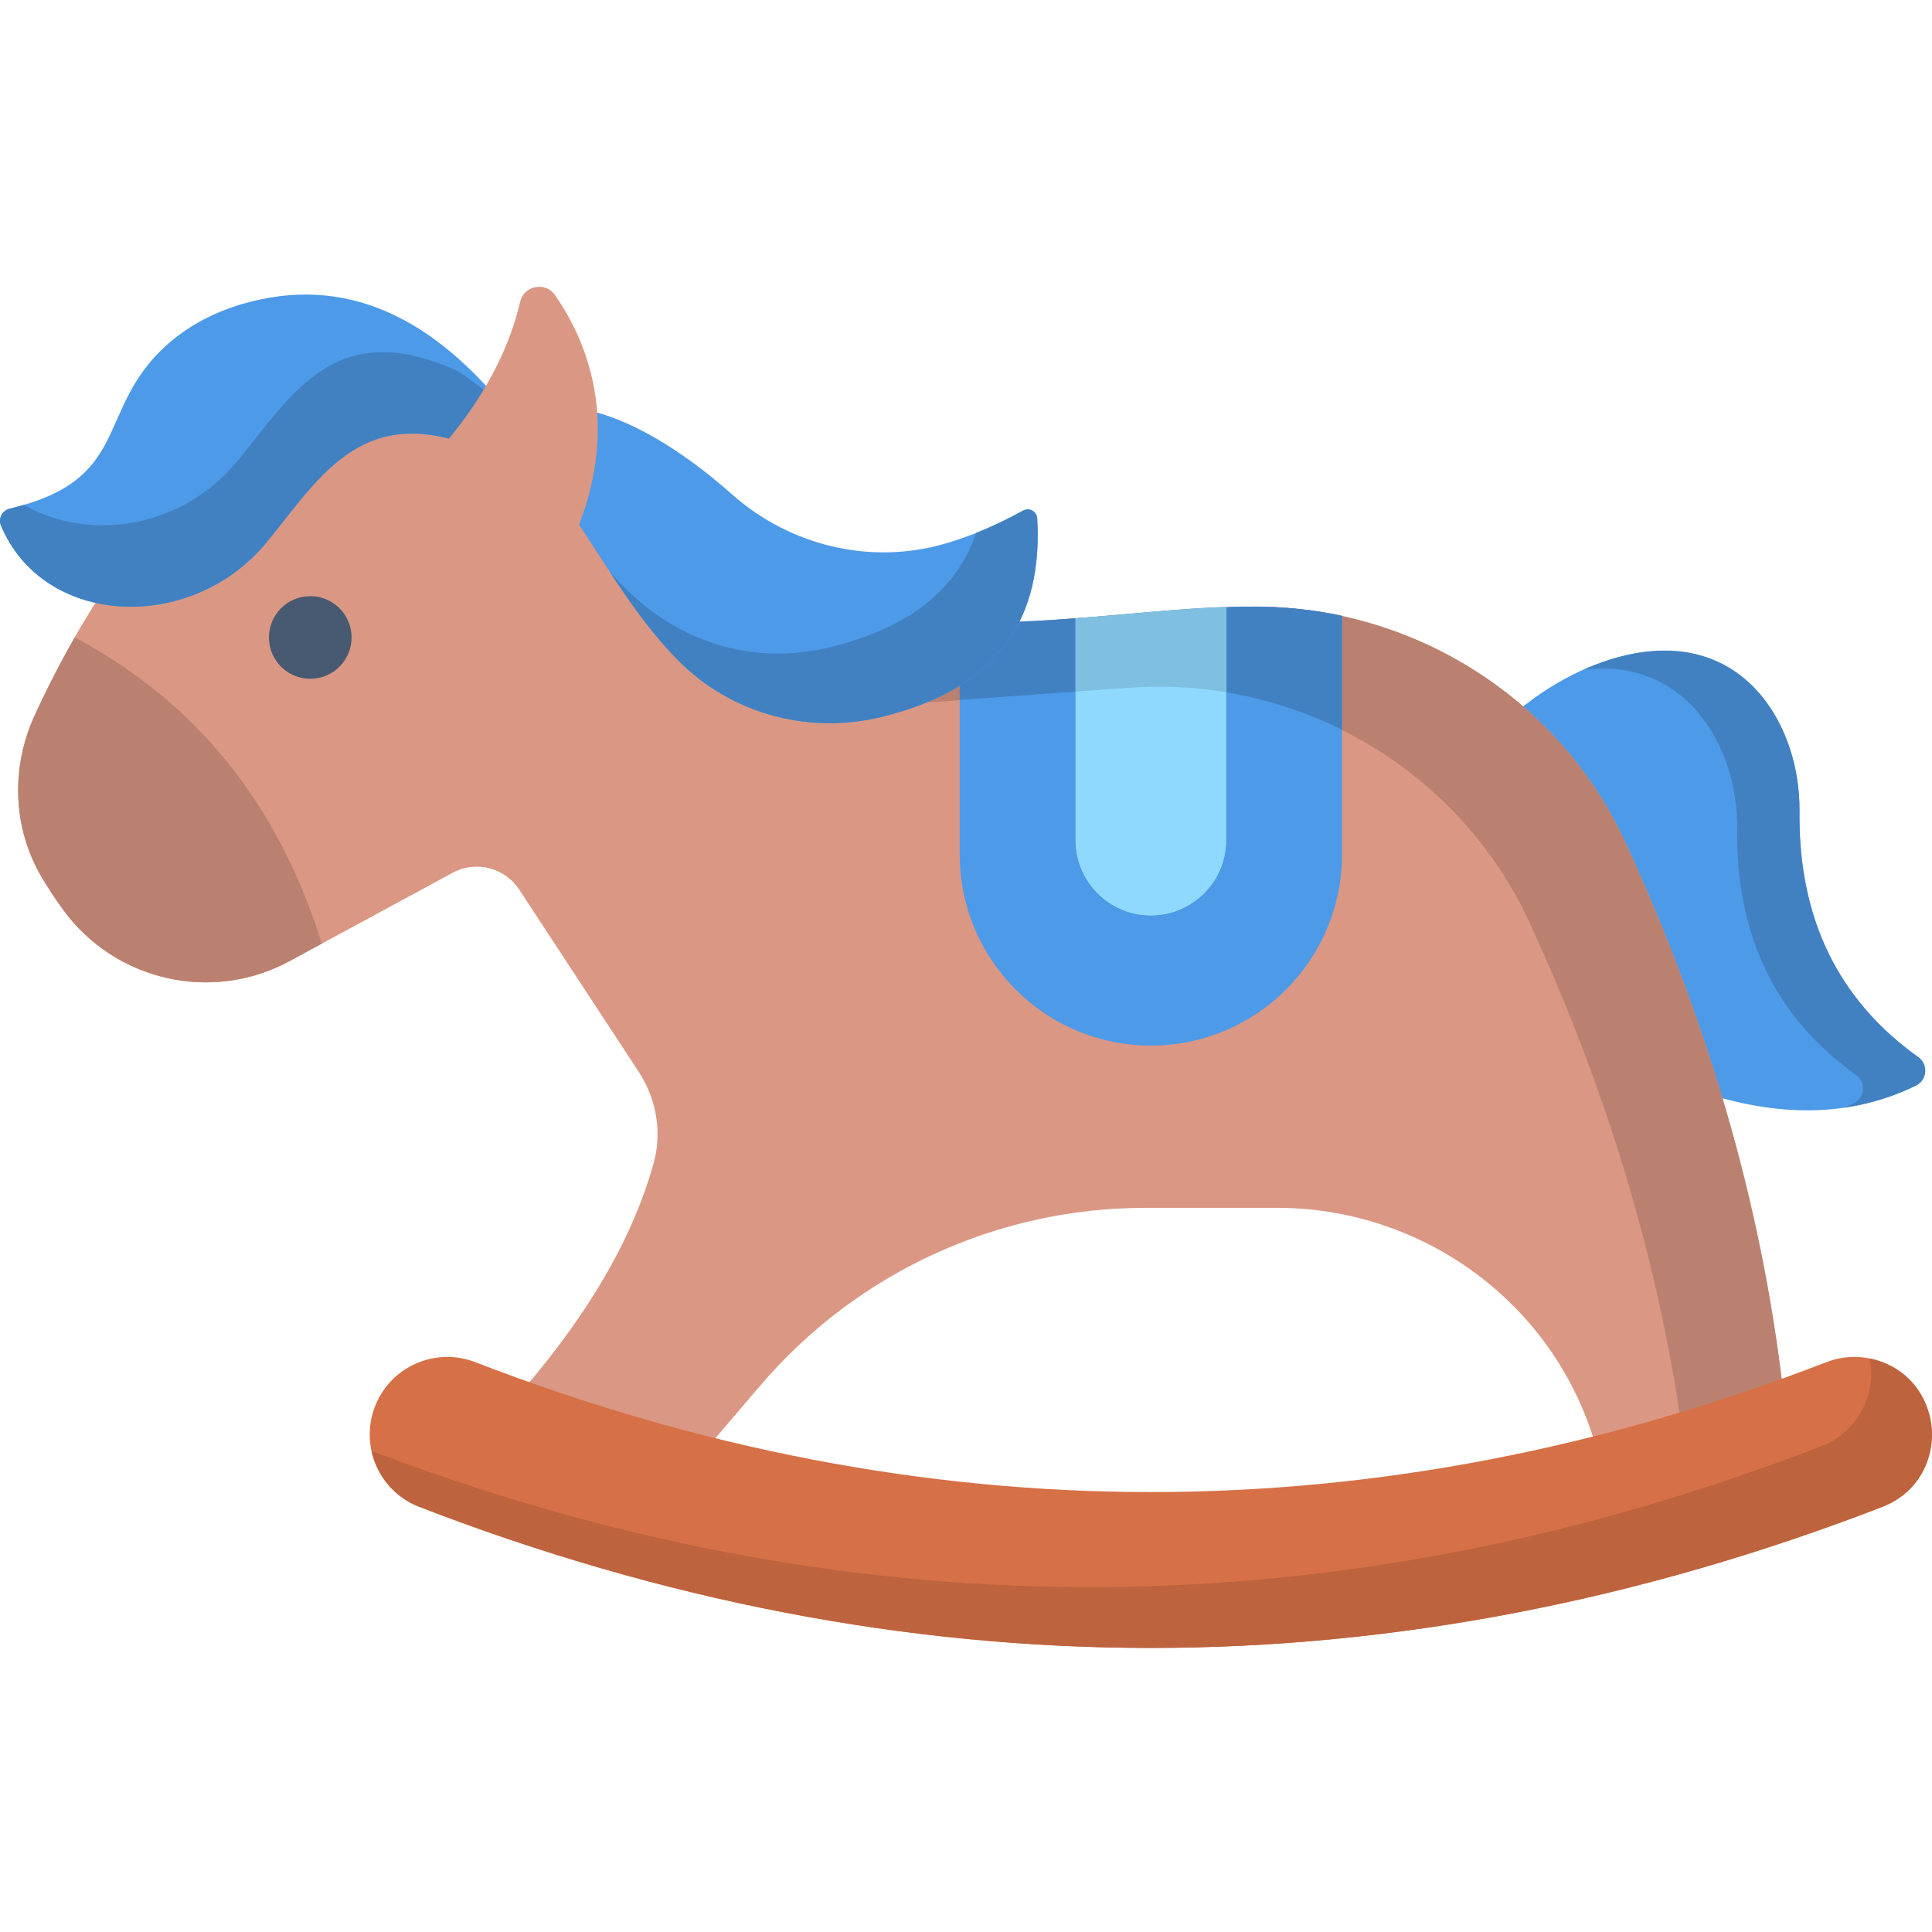 <svg height="512pt" viewBox="0 -76 512 512" width="512pt" xmlns="http://www.w3.org/2000/svg"><path d="m469.035 111.527c5.41 8.109 7.953 17.828 7.844 27.578-.312 28.707 10.59 50.105 31.445 65.023 2.734 1.957 2.43 6.094-.594 7.566-16.707 8.141-35 8.418-54.566 2.387l-59.598-95.059 10.801-8.359c20.465-15.84 49.312-22.145 64.668.863zm0 0" fill="#4d9ae8"/><path d="m508.324 204.129c-20.859-14.918-31.758-36.316-31.445-65.023.289-26.199-19.082-54.477-57.266-37.605 26.543-3.41 41.008 19.621 40.758 42.312-.316 28.703 10.586 50.105 31.441 65.02 2.738 1.957 2.43 6.094-.594 7.566-.836.406-1.68.781-2.527 1.148 6.547-.945 12.898-2.863 19.035-5.855 3.023-1.473 3.332-5.605.598-7.562zm0 0" fill="#4181c2"/><path d="m472.578 292.98c-5.875-51.078-20.523-99.441-41.844-145.742-18.801-40.824-61.281-65.41-106.109-62.203l-53.125 3.801c-26.141 1.871-52.289-3.477-75.598-15.449l-80.863-41.551c-17.406-8.945-38.578-6.047-52.895 7.301-22.113 20.613-39.734 45.539-53.027 74.617-6.273 13.723-5.754 29.75 1.949 42.723 1.773 2.988 3.656 5.855 5.652 8.594 13.789 18.934 39.434 24.785 60.031 13.629l43.184-23.395c6.156-3.332 13.836-1.395 17.676 4.457l31.68 48.316c4.695 7.156 6.219 16 3.918 24.242-6.723 24.09-22.027 46.812-42.387 68.73l28.559 12.375 20.48 3.094 21.719-25.43c25.473-29.824 62.73-46.996 101.953-46.996h34.887c41.875 0 79.133 29.566 86.633 72.426l26.828-5.113zm0 0" fill="#da9783"/><path d="m249.668 88.727c17.68 1.441 25.406-.559 74.957-3.691 44.828-3.207 87.309 21.379 106.109 62.203 21.32 46.301 35.969 94.664 41.844 145.742l-20.699 18.422-4.895.934c-6.023-50.352-20.555-98.074-41.602-143.781-18.801-40.824-61.277-65.41-106.109-62.203l-53.125 3.801zm0 0" fill="#ba8170"/><path d="m271.5 88.836c-5.73.41-11.461.453-17.164.176v61.426c0 27.973 22.68 50.652 50.652 50.652 27.977 0 50.652-22.68 50.652-50.652v-63.172c-24.367-5.301-38.312-.75-84.141 1.57zm0 0" fill="#4d9ae8"/><path d="m254.328 88.922v20.555l44.934-3.215c19.871-1.422 39.277 2.629 56.371 11.121v-30.207c-30.137-6.551-60.379 2.359-101.305 1.746zm0 0" fill="#4181c2"/><path d="m19.797 92.922c-3.828 6.688-7.387 13.633-10.68 20.832-6.273 13.723-5.754 29.75 1.949 42.723 1.773 2.988 3.66 5.855 5.652 8.594 13.789 18.934 39.438 24.785 60.031 13.629l8.539-4.625c-11.586-37.164-33.465-64.168-65.492-81.152zm0 0" fill="#ba8170"/><path d="m128.98 43.875 6.754-9.438c-20.703-26.52-44.328-37.902-71.711-29.816-8.02 2.367-15.484 6.43-21.426 12.309-17.016 16.836-8.301 34.352-40.031 41.875-1.973.469-3.098 2.594-2.316 4.465 11.336 27.047 50.492 28.66 70.367 4.492 14.363-17.473 25.91-38.652 58.363-23.887zm0 0" fill="#4d9ae8"/><path d="m121.273 22.309c-32.453-14.762-44 6.418-58.363 23.887-11.582 14.086-30.445 20.348-47.957 15.258-3.125-.906-5.996-2.121-8.605-3.648-1.195.348-2.449.684-3.781 1-1.973.469-3.098 2.594-2.312 4.465 11.332 27.047 50.492 28.66 70.363 4.492 14.363-17.473 25.914-38.652 58.367-23.887l6.75-9.438c-4.199-5.379-14.461-12.129-14.461-12.129zm0 0" fill="#4181c2"/><path d="m136.309 35.727c13.27-9.863 36.402.41 57.691 19.289 15.359 13.617 36.594 18.766 56.32 13.094 6.812-1.961 13.746-4.891 20.801-8.785 1.617-.891 3.633.18 3.742 2.023 1.535 25.977-9.656 44.91-41.137 52.625-19.441 4.766-40.008-.754-54.055-15.016-19.004-19.305-28.617-46.289-43.938-55.727zm0 0" fill="#4d9ae8"/><path d="m274.863 61.348c-.109-1.844-2.125-2.918-3.742-2.023-4.176 2.305-8.305 4.262-12.398 5.891-4.965 14.445-17.004 24.98-38.543 30.258-20.031 4.91-41.734-.336-58.656-20.047 5.262 8.039 11.051 16.32 18.148 23.531 14.047 14.262 34.613 19.781 54.055 15.016 31.48-7.715 42.672-26.652 41.137-52.625zm0 0" fill="#4181c2"/><path d="m107.906 51.82c8.051-7.312 24.504-24.594 29.934-47.824 1.016-4.34 6.684-5.453 9.234-1.801 9.23 13.223 20.926 40.504-1.836 77.113-1.906 3.066-5.148 5.047-8.746 5.359-18.219 1.578-28.59-6.207-32.09-22.184-.855-3.91.539-7.969 3.504-10.664zm0 0" fill="#da9783"/><path d="m324.926 146.645v-61.625c-3.863.266-22.566 1.609-39.875 2.848v58.777c0 11.008 8.93 19.938 19.938 19.938 11.012 0 19.938-8.93 19.938-19.938zm0 0" fill="#90d9fe"/><path d="m324.926 146.645v-61.625c-3.863.266-22.566 1.609-39.875 2.848v58.777c0 11.008 8.93 19.938 19.938 19.938 11.012 0 19.938-8.93 19.938-19.938zm0 0" fill="#90d9fe"/><path d="m285.055 107.277 14.207-1.016c8.695-.621 17.305-.199 25.664 1.191v-22.598c-12.488.402-25.559 1.922-39.871 2.996zm0 0" fill="#7fc0e0"/><path d="m111.133 323.332c-10.59-4.09-15.855-15.992-11.766-26.582 4.09-10.59 15.992-15.855 26.578-11.766 118.805 45.902 239.285 45.902 358.086 0 10.594-4.09 22.492 1.18 26.582 11.766 4.09 10.59-1.176 22.492-11.766 26.582-128.965 49.824-258.723 49.836-387.715 0zm0 0" fill="#d67046"/><path d="m495.473 284.02c1.941 9.633-3.25 19.547-12.727 23.211-132.406 51.156-261.012 48.066-384.285 1.305 1.426 6.516 5.984 12.215 12.668 14.797 64.234 24.816 129.457 37.398 193.859 37.398 64.402 0 129.629-12.582 193.859-37.398 19.09-7.375 16.785-35.254-3.375-39.312zm0 0" fill="#bd633e"/><path d="m93.172 92.934c0 6.051-4.902 10.953-10.953 10.953-6.047 0-10.949-4.902-10.949-10.953 0-6.047 4.902-10.949 10.949-10.949 6.051 0 10.953 4.902 10.953 10.949zm0 0" fill="#475a72"/></svg>